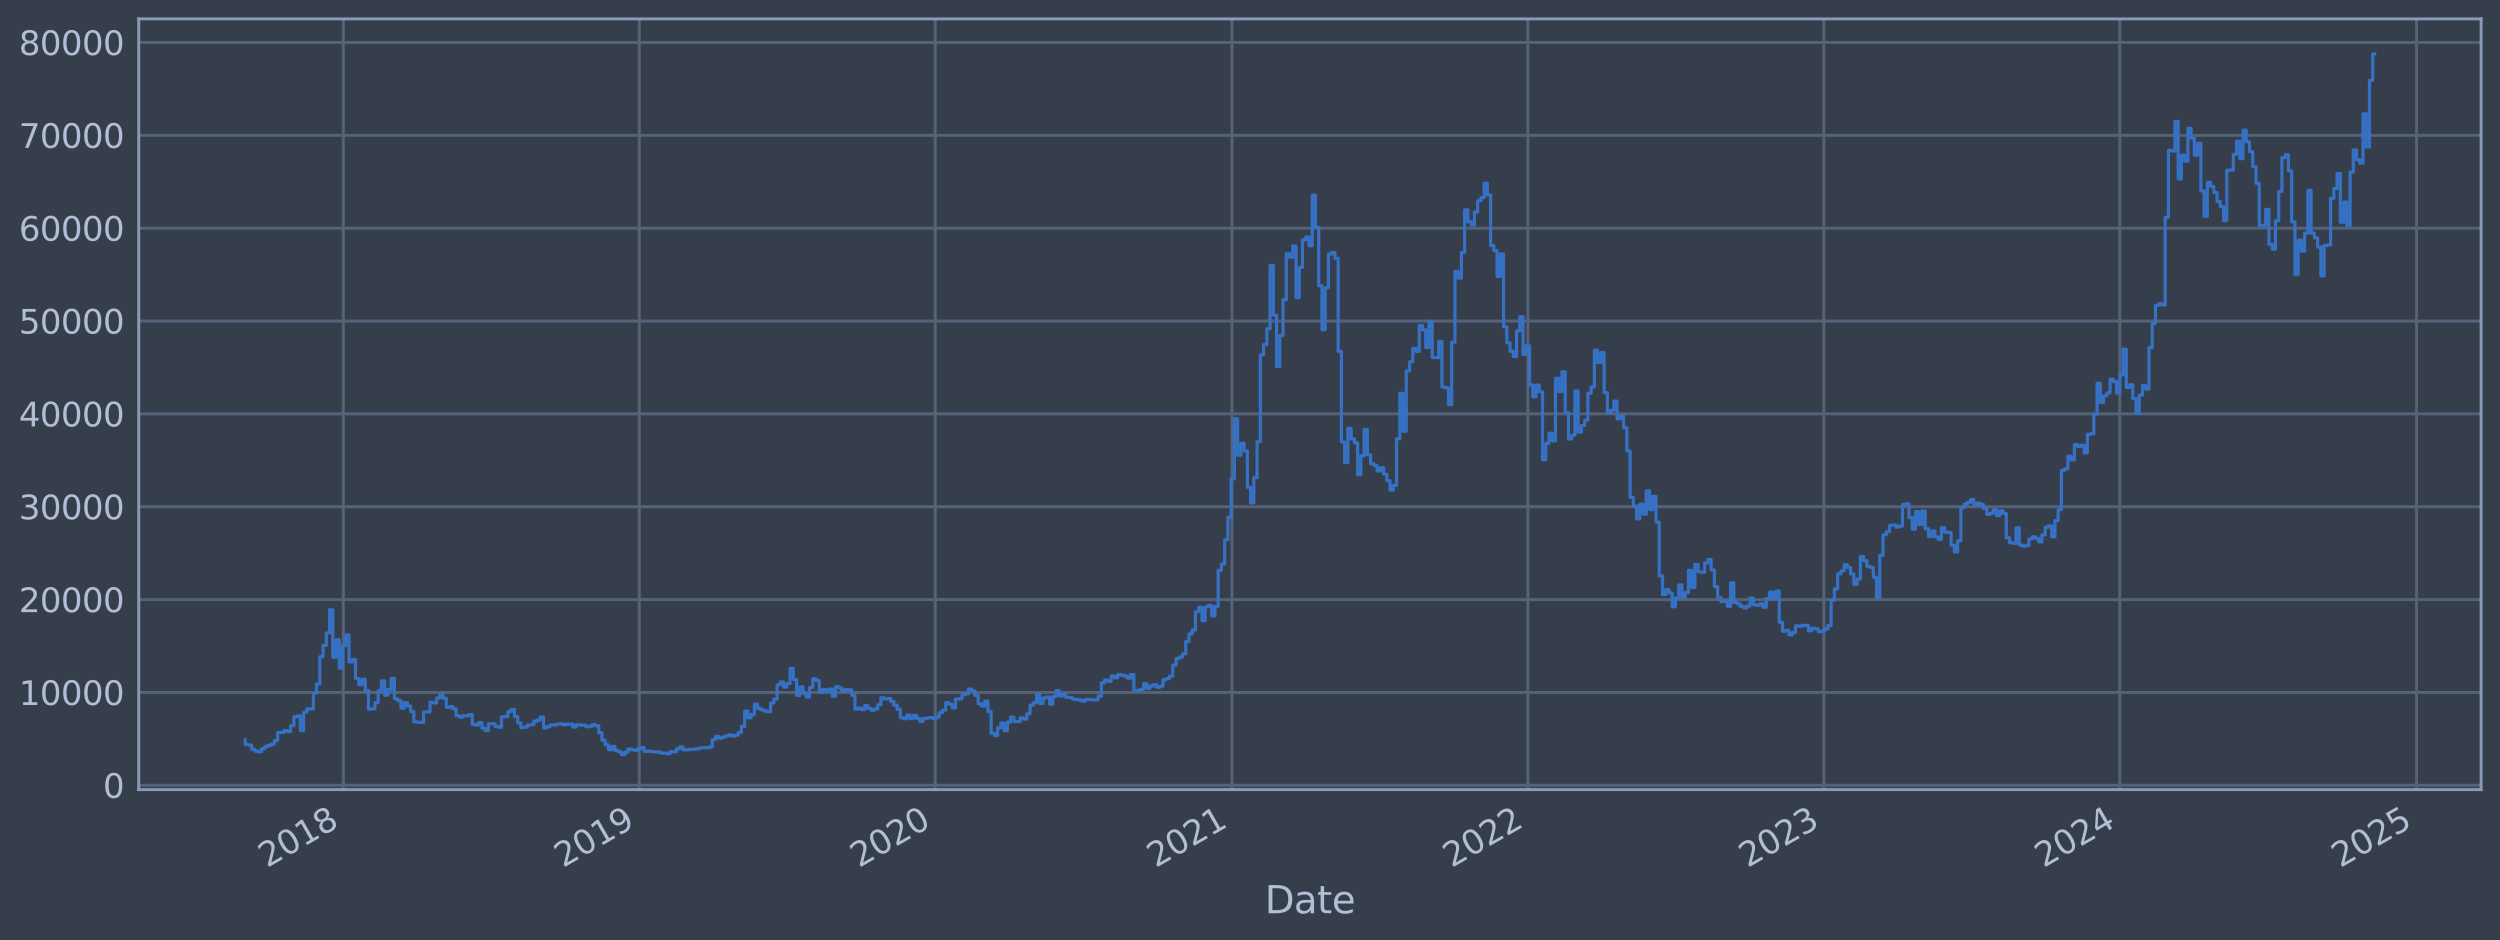 <?xml version="1.0" encoding="utf-8" standalone="no"?>
<!DOCTYPE svg PUBLIC "-//W3C//DTD SVG 1.1//EN"
  "http://www.w3.org/Graphics/SVG/1.1/DTD/svg11.dtd">
<svg xmlns:xlink="http://www.w3.org/1999/xlink" width="952.884pt" height="358.291pt" viewBox="0 0 952.884 358.291" xmlns="http://www.w3.org/2000/svg" version="1.1">
 <defs>
  <style type="text/css">*{stroke-linejoin: round; stroke-linecap: butt}</style>
 </defs>
 <g id="figure_1">
  <g id="patch_1">
   <path d="M 0 358.291 
L 952.884 358.291 
L 952.884 0 
L 0 0 
z
" style="fill: #373e4b"/>
  </g>
  <g id="axes_1">
   <g id="patch_2">
    <path d="M 52.884 300.96 
L 945.684 300.96 
L 945.684 7.2 
L 52.884 7.2 
z
" style="fill: #373e4b"/>
   </g>
   <g id="matplotlib.axis_1">
    <g id="xtick_1">
     <g id="line2d_1">
      <path d="M 130.859 300.96 
L 130.859 7.2 
" clip-path="url(#pc86395f9af)" style="fill: none; stroke: #546379; stroke-width: 1.12; stroke-linecap: square"/>
     </g>
     <g id="line2d_2"/>
     <g id="text_1">
      <!-- 2018 -->
      <g style="fill: #b1bed6" transform="translate(101.778 330.885) rotate(-30) scale(0.126 -0.126)">
       <defs>
        <path id="DejaVuSans-32" d="M 1228 531 
L 3431 531 
L 3431 0 
L 469 0 
L 469 531 
Q 828 903 1448 1529 
Q 2069 2156 2228 2338 
Q 2531 2678 2651 2914 
Q 2772 3150 2772 3378 
Q 2772 3750 2511 3984 
Q 2250 4219 1831 4219 
Q 1534 4219 1204 4116 
Q 875 4013 500 3803 
L 500 4441 
Q 881 4594 1212 4672 
Q 1544 4750 1819 4750 
Q 2544 4750 2975 4387 
Q 3406 4025 3406 3419 
Q 3406 3131 3298 2873 
Q 3191 2616 2906 2266 
Q 2828 2175 2409 1742 
Q 1991 1309 1228 531 
z
" transform="scale(0.016)"/>
        <path id="DejaVuSans-30" d="M 2034 4250 
Q 1547 4250 1301 3770 
Q 1056 3291 1056 2328 
Q 1056 1369 1301 889 
Q 1547 409 2034 409 
Q 2525 409 2770 889 
Q 3016 1369 3016 2328 
Q 3016 3291 2770 3770 
Q 2525 4250 2034 4250 
z
M 2034 4750 
Q 2819 4750 3233 4129 
Q 3647 3509 3647 2328 
Q 3647 1150 3233 529 
Q 2819 -91 2034 -91 
Q 1250 -91 836 529 
Q 422 1150 422 2328 
Q 422 3509 836 4129 
Q 1250 4750 2034 4750 
z
" transform="scale(0.016)"/>
        <path id="DejaVuSans-31" d="M 794 531 
L 1825 531 
L 1825 4091 
L 703 3866 
L 703 4441 
L 1819 4666 
L 2450 4666 
L 2450 531 
L 3481 531 
L 3481 0 
L 794 0 
L 794 531 
z
" transform="scale(0.016)"/>
        <path id="DejaVuSans-38" d="M 2034 2216 
Q 1584 2216 1326 1975 
Q 1069 1734 1069 1313 
Q 1069 891 1326 650 
Q 1584 409 2034 409 
Q 2484 409 2743 651 
Q 3003 894 3003 1313 
Q 3003 1734 2745 1975 
Q 2488 2216 2034 2216 
z
M 1403 2484 
Q 997 2584 770 2862 
Q 544 3141 544 3541 
Q 544 4100 942 4425 
Q 1341 4750 2034 4750 
Q 2731 4750 3128 4425 
Q 3525 4100 3525 3541 
Q 3525 3141 3298 2862 
Q 3072 2584 2669 2484 
Q 3125 2378 3379 2068 
Q 3634 1759 3634 1313 
Q 3634 634 3220 271 
Q 2806 -91 2034 -91 
Q 1263 -91 848 271 
Q 434 634 434 1313 
Q 434 1759 690 2068 
Q 947 2378 1403 2484 
z
M 1172 3481 
Q 1172 3119 1398 2916 
Q 1625 2713 2034 2713 
Q 2441 2713 2670 2916 
Q 2900 3119 2900 3481 
Q 2900 3844 2670 4047 
Q 2441 4250 2034 4250 
Q 1625 4250 1398 4047 
Q 1172 3844 1172 3481 
z
" transform="scale(0.016)"/>
       </defs>
       <use xlink:href="#DejaVuSans-32"/>
       <use xlink:href="#DejaVuSans-30" x="63.623"/>
       <use xlink:href="#DejaVuSans-31" x="127.246"/>
       <use xlink:href="#DejaVuSans-38" x="190.869"/>
      </g>
     </g>
    </g>
    <g id="xtick_2">
     <g id="line2d_3">
      <path d="M 243.658 300.96 
L 243.658 7.2 
" clip-path="url(#pc86395f9af)" style="fill: none; stroke: #546379; stroke-width: 1.12; stroke-linecap: square"/>
     </g>
     <g id="line2d_4"/>
     <g id="text_2">
      <!-- 2019 -->
      <g style="fill: #b1bed6" transform="translate(214.577 330.885) rotate(-30) scale(0.126 -0.126)">
       <defs>
        <path id="DejaVuSans-39" d="M 703 97 
L 703 672 
Q 941 559 1184 500 
Q 1428 441 1663 441 
Q 2288 441 2617 861 
Q 2947 1281 2994 2138 
Q 2813 1869 2534 1725 
Q 2256 1581 1919 1581 
Q 1219 1581 811 2004 
Q 403 2428 403 3163 
Q 403 3881 828 4315 
Q 1253 4750 1959 4750 
Q 2769 4750 3195 4129 
Q 3622 3509 3622 2328 
Q 3622 1225 3098 567 
Q 2575 -91 1691 -91 
Q 1453 -91 1209 -44 
Q 966 3 703 97 
z
M 1959 2075 
Q 2384 2075 2632 2365 
Q 2881 2656 2881 3163 
Q 2881 3666 2632 3958 
Q 2384 4250 1959 4250 
Q 1534 4250 1286 3958 
Q 1038 3666 1038 3163 
Q 1038 2656 1286 2365 
Q 1534 2075 1959 2075 
z
" transform="scale(0.016)"/>
       </defs>
       <use xlink:href="#DejaVuSans-32"/>
       <use xlink:href="#DejaVuSans-30" x="63.623"/>
       <use xlink:href="#DejaVuSans-31" x="127.246"/>
       <use xlink:href="#DejaVuSans-39" x="190.869"/>
      </g>
     </g>
    </g>
    <g id="xtick_3">
     <g id="line2d_5">
      <path d="M 356.457 300.96 
L 356.457 7.2 
" clip-path="url(#pc86395f9af)" style="fill: none; stroke: #546379; stroke-width: 1.12; stroke-linecap: square"/>
     </g>
     <g id="line2d_6"/>
     <g id="text_3">
      <!-- 2020 -->
      <g style="fill: #b1bed6" transform="translate(327.376 330.885) rotate(-30) scale(0.126 -0.126)">
       <use xlink:href="#DejaVuSans-32"/>
       <use xlink:href="#DejaVuSans-30" x="63.623"/>
       <use xlink:href="#DejaVuSans-32" x="127.246"/>
       <use xlink:href="#DejaVuSans-30" x="190.869"/>
      </g>
     </g>
    </g>
    <g id="xtick_4">
     <g id="line2d_7">
      <path d="M 469.565 300.96 
L 469.565 7.2 
" clip-path="url(#pc86395f9af)" style="fill: none; stroke: #546379; stroke-width: 1.12; stroke-linecap: square"/>
     </g>
     <g id="line2d_8"/>
     <g id="text_4">
      <!-- 2021 -->
      <g style="fill: #b1bed6" transform="translate(440.484 330.885) rotate(-30) scale(0.126 -0.126)">
       <use xlink:href="#DejaVuSans-32"/>
       <use xlink:href="#DejaVuSans-30" x="63.623"/>
       <use xlink:href="#DejaVuSans-32" x="127.246"/>
       <use xlink:href="#DejaVuSans-31" x="190.869"/>
      </g>
     </g>
    </g>
    <g id="xtick_5">
     <g id="line2d_9">
      <path d="M 582.364 300.96 
L 582.364 7.2 
" clip-path="url(#pc86395f9af)" style="fill: none; stroke: #546379; stroke-width: 1.12; stroke-linecap: square"/>
     </g>
     <g id="line2d_10"/>
     <g id="text_5">
      <!-- 2022 -->
      <g style="fill: #b1bed6" transform="translate(553.283 330.885) rotate(-30) scale(0.126 -0.126)">
       <use xlink:href="#DejaVuSans-32"/>
       <use xlink:href="#DejaVuSans-30" x="63.623"/>
       <use xlink:href="#DejaVuSans-32" x="127.246"/>
       <use xlink:href="#DejaVuSans-32" x="190.869"/>
      </g>
     </g>
    </g>
    <g id="xtick_6">
     <g id="line2d_11">
      <path d="M 695.163 300.96 
L 695.163 7.2 
" clip-path="url(#pc86395f9af)" style="fill: none; stroke: #546379; stroke-width: 1.12; stroke-linecap: square"/>
     </g>
     <g id="line2d_12"/>
     <g id="text_6">
      <!-- 2023 -->
      <g style="fill: #b1bed6" transform="translate(666.082 330.885) rotate(-30) scale(0.126 -0.126)">
       <defs>
        <path id="DejaVuSans-33" d="M 2597 2516 
Q 3050 2419 3304 2112 
Q 3559 1806 3559 1356 
Q 3559 666 3084 287 
Q 2609 -91 1734 -91 
Q 1441 -91 1130 -33 
Q 819 25 488 141 
L 488 750 
Q 750 597 1062 519 
Q 1375 441 1716 441 
Q 2309 441 2620 675 
Q 2931 909 2931 1356 
Q 2931 1769 2642 2001 
Q 2353 2234 1838 2234 
L 1294 2234 
L 1294 2753 
L 1863 2753 
Q 2328 2753 2575 2939 
Q 2822 3125 2822 3475 
Q 2822 3834 2567 4026 
Q 2313 4219 1838 4219 
Q 1578 4219 1281 4162 
Q 984 4106 628 3988 
L 628 4550 
Q 988 4650 1302 4700 
Q 1616 4750 1894 4750 
Q 2613 4750 3031 4423 
Q 3450 4097 3450 3541 
Q 3450 3153 3228 2886 
Q 3006 2619 2597 2516 
z
" transform="scale(0.016)"/>
       </defs>
       <use xlink:href="#DejaVuSans-32"/>
       <use xlink:href="#DejaVuSans-30" x="63.623"/>
       <use xlink:href="#DejaVuSans-32" x="127.246"/>
       <use xlink:href="#DejaVuSans-33" x="190.869"/>
      </g>
     </g>
    </g>
    <g id="xtick_7">
     <g id="line2d_13">
      <path d="M 807.962 300.96 
L 807.962 7.2 
" clip-path="url(#pc86395f9af)" style="fill: none; stroke: #546379; stroke-width: 1.12; stroke-linecap: square"/>
     </g>
     <g id="line2d_14"/>
     <g id="text_7">
      <!-- 2024 -->
      <g style="fill: #b1bed6" transform="translate(778.881 330.885) rotate(-30) scale(0.126 -0.126)">
       <defs>
        <path id="DejaVuSans-34" d="M 2419 4116 
L 825 1625 
L 2419 1625 
L 2419 4116 
z
M 2253 4666 
L 3047 4666 
L 3047 1625 
L 3713 1625 
L 3713 1100 
L 3047 1100 
L 3047 0 
L 2419 0 
L 2419 1100 
L 313 1100 
L 313 1709 
L 2253 4666 
z
" transform="scale(0.016)"/>
       </defs>
       <use xlink:href="#DejaVuSans-32"/>
       <use xlink:href="#DejaVuSans-30" x="63.623"/>
       <use xlink:href="#DejaVuSans-32" x="127.246"/>
       <use xlink:href="#DejaVuSans-34" x="190.869"/>
      </g>
     </g>
    </g>
    <g id="xtick_8">
     <g id="line2d_15">
      <path d="M 921.07 300.96 
L 921.07 7.2 
" clip-path="url(#pc86395f9af)" style="fill: none; stroke: #546379; stroke-width: 1.12; stroke-linecap: square"/>
     </g>
     <g id="line2d_16"/>
     <g id="text_8">
      <!-- 2025 -->
      <g style="fill: #b1bed6" transform="translate(891.989 330.885) rotate(-30) scale(0.126 -0.126)">
       <defs>
        <path id="DejaVuSans-35" d="M 691 4666 
L 3169 4666 
L 3169 4134 
L 1269 4134 
L 1269 2991 
Q 1406 3038 1543 3061 
Q 1681 3084 1819 3084 
Q 2600 3084 3056 2656 
Q 3513 2228 3513 1497 
Q 3513 744 3044 326 
Q 2575 -91 1722 -91 
Q 1428 -91 1123 -41 
Q 819 9 494 109 
L 494 744 
Q 775 591 1075 516 
Q 1375 441 1709 441 
Q 2250 441 2565 725 
Q 2881 1009 2881 1497 
Q 2881 1984 2565 2268 
Q 2250 2553 1709 2553 
Q 1456 2553 1204 2497 
Q 953 2441 691 2322 
L 691 4666 
z
" transform="scale(0.016)"/>
       </defs>
       <use xlink:href="#DejaVuSans-32"/>
       <use xlink:href="#DejaVuSans-30" x="63.623"/>
       <use xlink:href="#DejaVuSans-32" x="127.246"/>
       <use xlink:href="#DejaVuSans-35" x="190.869"/>
      </g>
     </g>
    </g>
    <g id="text_9">
     <!-- Date -->
     <g style="fill: #b1bed6" transform="translate(482.075 348.096) scale(0.144 -0.144)">
      <defs>
       <path id="DejaVuSans-44" d="M 1259 4147 
L 1259 519 
L 2022 519 
Q 2988 519 3436 956 
Q 3884 1394 3884 2338 
Q 3884 3275 3436 3711 
Q 2988 4147 2022 4147 
L 1259 4147 
z
M 628 4666 
L 1925 4666 
Q 3281 4666 3915 4102 
Q 4550 3538 4550 2338 
Q 4550 1131 3912 565 
Q 3275 0 1925 0 
L 628 0 
L 628 4666 
z
" transform="scale(0.016)"/>
       <path id="DejaVuSans-61" d="M 2194 1759 
Q 1497 1759 1228 1600 
Q 959 1441 959 1056 
Q 959 750 1161 570 
Q 1363 391 1709 391 
Q 2188 391 2477 730 
Q 2766 1069 2766 1631 
L 2766 1759 
L 2194 1759 
z
M 3341 1997 
L 3341 0 
L 2766 0 
L 2766 531 
Q 2569 213 2275 61 
Q 1981 -91 1556 -91 
Q 1019 -91 701 211 
Q 384 513 384 1019 
Q 384 1609 779 1909 
Q 1175 2209 1959 2209 
L 2766 2209 
L 2766 2266 
Q 2766 2663 2505 2880 
Q 2244 3097 1772 3097 
Q 1472 3097 1187 3025 
Q 903 2953 641 2809 
L 641 3341 
Q 956 3463 1253 3523 
Q 1550 3584 1831 3584 
Q 2591 3584 2966 3190 
Q 3341 2797 3341 1997 
z
" transform="scale(0.016)"/>
       <path id="DejaVuSans-74" d="M 1172 4494 
L 1172 3500 
L 2356 3500 
L 2356 3053 
L 1172 3053 
L 1172 1153 
Q 1172 725 1289 603 
Q 1406 481 1766 481 
L 2356 481 
L 2356 0 
L 1766 0 
Q 1100 0 847 248 
Q 594 497 594 1153 
L 594 3053 
L 172 3053 
L 172 3500 
L 594 3500 
L 594 4494 
L 1172 4494 
z
" transform="scale(0.016)"/>
       <path id="DejaVuSans-65" d="M 3597 1894 
L 3597 1613 
L 953 1613 
Q 991 1019 1311 708 
Q 1631 397 2203 397 
Q 2534 397 2845 478 
Q 3156 559 3463 722 
L 3463 178 
Q 3153 47 2828 -22 
Q 2503 -91 2169 -91 
Q 1331 -91 842 396 
Q 353 884 353 1716 
Q 353 2575 817 3079 
Q 1281 3584 2069 3584 
Q 2775 3584 3186 3129 
Q 3597 2675 3597 1894 
z
M 3022 2063 
Q 3016 2534 2758 2815 
Q 2500 3097 2075 3097 
Q 1594 3097 1305 2825 
Q 1016 2553 972 2059 
L 3022 2063 
z
" transform="scale(0.016)"/>
      </defs>
      <use xlink:href="#DejaVuSans-44"/>
      <use xlink:href="#DejaVuSans-61" x="77.002"/>
      <use xlink:href="#DejaVuSans-74" x="138.281"/>
      <use xlink:href="#DejaVuSans-65" x="177.49"/>
     </g>
    </g>
   </g>
   <g id="matplotlib.axis_2">
    <g id="ytick_1">
     <g id="line2d_17">
      <path d="M 52.884 299.315 
L 945.684 299.315 
" clip-path="url(#pc86395f9af)" style="fill: none; stroke: #546379; stroke-width: 1.12; stroke-linecap: square"/>
     </g>
     <g id="line2d_18"/>
     <g id="text_10">
      <!-- 0 -->
      <g style="fill: #b1bed6" transform="translate(39.267 304.102) scale(0.126 -0.126)">
       <use xlink:href="#DejaVuSans-30"/>
      </g>
     </g>
    </g>
    <g id="ytick_2">
     <g id="line2d_19">
      <path d="M 52.884 263.925 
L 945.684 263.925 
" clip-path="url(#pc86395f9af)" style="fill: none; stroke: #546379; stroke-width: 1.12; stroke-linecap: square"/>
     </g>
     <g id="line2d_20"/>
     <g id="text_11">
      <!-- 10000 -->
      <g style="fill: #b1bed6" transform="translate(7.2 268.712) scale(0.126 -0.126)">
       <use xlink:href="#DejaVuSans-31"/>
       <use xlink:href="#DejaVuSans-30" x="63.623"/>
       <use xlink:href="#DejaVuSans-30" x="127.246"/>
       <use xlink:href="#DejaVuSans-30" x="190.869"/>
       <use xlink:href="#DejaVuSans-30" x="254.492"/>
      </g>
     </g>
    </g>
    <g id="ytick_3">
     <g id="line2d_21">
      <path d="M 52.884 228.534 
L 945.684 228.534 
" clip-path="url(#pc86395f9af)" style="fill: none; stroke: #546379; stroke-width: 1.12; stroke-linecap: square"/>
     </g>
     <g id="line2d_22"/>
     <g id="text_12">
      <!-- 20000 -->
      <g style="fill: #b1bed6" transform="translate(7.2 233.321) scale(0.126 -0.126)">
       <use xlink:href="#DejaVuSans-32"/>
       <use xlink:href="#DejaVuSans-30" x="63.623"/>
       <use xlink:href="#DejaVuSans-30" x="127.246"/>
       <use xlink:href="#DejaVuSans-30" x="190.869"/>
       <use xlink:href="#DejaVuSans-30" x="254.492"/>
      </g>
     </g>
    </g>
    <g id="ytick_4">
     <g id="line2d_23">
      <path d="M 52.884 193.144 
L 945.684 193.144 
" clip-path="url(#pc86395f9af)" style="fill: none; stroke: #546379; stroke-width: 1.12; stroke-linecap: square"/>
     </g>
     <g id="line2d_24"/>
     <g id="text_13">
      <!-- 30000 -->
      <g style="fill: #b1bed6" transform="translate(7.2 197.931) scale(0.126 -0.126)">
       <use xlink:href="#DejaVuSans-33"/>
       <use xlink:href="#DejaVuSans-30" x="63.623"/>
       <use xlink:href="#DejaVuSans-30" x="127.246"/>
       <use xlink:href="#DejaVuSans-30" x="190.869"/>
       <use xlink:href="#DejaVuSans-30" x="254.492"/>
      </g>
     </g>
    </g>
    <g id="ytick_5">
     <g id="line2d_25">
      <path d="M 52.884 157.754 
L 945.684 157.754 
" clip-path="url(#pc86395f9af)" style="fill: none; stroke: #546379; stroke-width: 1.12; stroke-linecap: square"/>
     </g>
     <g id="line2d_26"/>
     <g id="text_14">
      <!-- 40000 -->
      <g style="fill: #b1bed6" transform="translate(7.2 162.541) scale(0.126 -0.126)">
       <use xlink:href="#DejaVuSans-34"/>
       <use xlink:href="#DejaVuSans-30" x="63.623"/>
       <use xlink:href="#DejaVuSans-30" x="127.246"/>
       <use xlink:href="#DejaVuSans-30" x="190.869"/>
       <use xlink:href="#DejaVuSans-30" x="254.492"/>
      </g>
     </g>
    </g>
    <g id="ytick_6">
     <g id="line2d_27">
      <path d="M 52.884 122.364 
L 945.684 122.364 
" clip-path="url(#pc86395f9af)" style="fill: none; stroke: #546379; stroke-width: 1.12; stroke-linecap: square"/>
     </g>
     <g id="line2d_28"/>
     <g id="text_15">
      <!-- 50000 -->
      <g style="fill: #b1bed6" transform="translate(7.2 127.151) scale(0.126 -0.126)">
       <use xlink:href="#DejaVuSans-35"/>
       <use xlink:href="#DejaVuSans-30" x="63.623"/>
       <use xlink:href="#DejaVuSans-30" x="127.246"/>
       <use xlink:href="#DejaVuSans-30" x="190.869"/>
       <use xlink:href="#DejaVuSans-30" x="254.492"/>
      </g>
     </g>
    </g>
    <g id="ytick_7">
     <g id="line2d_29">
      <path d="M 52.884 86.973 
L 945.684 86.973 
" clip-path="url(#pc86395f9af)" style="fill: none; stroke: #546379; stroke-width: 1.12; stroke-linecap: square"/>
     </g>
     <g id="line2d_30"/>
     <g id="text_16">
      <!-- 60000 -->
      <g style="fill: #b1bed6" transform="translate(7.2 91.76) scale(0.126 -0.126)">
       <defs>
        <path id="DejaVuSans-36" d="M 2113 2584 
Q 1688 2584 1439 2293 
Q 1191 2003 1191 1497 
Q 1191 994 1439 701 
Q 1688 409 2113 409 
Q 2538 409 2786 701 
Q 3034 994 3034 1497 
Q 3034 2003 2786 2293 
Q 2538 2584 2113 2584 
z
M 3366 4563 
L 3366 3988 
Q 3128 4100 2886 4159 
Q 2644 4219 2406 4219 
Q 1781 4219 1451 3797 
Q 1122 3375 1075 2522 
Q 1259 2794 1537 2939 
Q 1816 3084 2150 3084 
Q 2853 3084 3261 2657 
Q 3669 2231 3669 1497 
Q 3669 778 3244 343 
Q 2819 -91 2113 -91 
Q 1303 -91 875 529 
Q 447 1150 447 2328 
Q 447 3434 972 4092 
Q 1497 4750 2381 4750 
Q 2619 4750 2861 4703 
Q 3103 4656 3366 4563 
z
" transform="scale(0.016)"/>
       </defs>
       <use xlink:href="#DejaVuSans-36"/>
       <use xlink:href="#DejaVuSans-30" x="63.623"/>
       <use xlink:href="#DejaVuSans-30" x="127.246"/>
       <use xlink:href="#DejaVuSans-30" x="190.869"/>
       <use xlink:href="#DejaVuSans-30" x="254.492"/>
      </g>
     </g>
    </g>
    <g id="ytick_8">
     <g id="line2d_31">
      <path d="M 52.884 51.583 
L 945.684 51.583 
" clip-path="url(#pc86395f9af)" style="fill: none; stroke: #546379; stroke-width: 1.12; stroke-linecap: square"/>
     </g>
     <g id="line2d_32"/>
     <g id="text_17">
      <!-- 70000 -->
      <g style="fill: #b1bed6" transform="translate(7.2 56.37) scale(0.126 -0.126)">
       <defs>
        <path id="DejaVuSans-37" d="M 525 4666 
L 3525 4666 
L 3525 4397 
L 1831 0 
L 1172 0 
L 2766 4134 
L 525 4134 
L 525 4666 
z
" transform="scale(0.016)"/>
       </defs>
       <use xlink:href="#DejaVuSans-37"/>
       <use xlink:href="#DejaVuSans-30" x="63.623"/>
       <use xlink:href="#DejaVuSans-30" x="127.246"/>
       <use xlink:href="#DejaVuSans-30" x="190.869"/>
       <use xlink:href="#DejaVuSans-30" x="254.492"/>
      </g>
     </g>
    </g>
    <g id="ytick_9">
     <g id="line2d_33">
      <path d="M 52.884 16.193 
L 945.684 16.193 
" clip-path="url(#pc86395f9af)" style="fill: none; stroke: #546379; stroke-width: 1.12; stroke-linecap: square"/>
     </g>
     <g id="line2d_34"/>
     <g id="text_18">
      <!-- 80000 -->
      <g style="fill: #b1bed6" transform="translate(7.2 20.98) scale(0.126 -0.126)">
       <use xlink:href="#DejaVuSans-38"/>
       <use xlink:href="#DejaVuSans-30" x="63.623"/>
       <use xlink:href="#DejaVuSans-30" x="127.246"/>
       <use xlink:href="#DejaVuSans-30" x="190.869"/>
       <use xlink:href="#DejaVuSans-30" x="254.492"/>
      </g>
     </g>
    </g>
   </g>
   <g id="line2d_35">
    <path d="M 93.466 281.944 
L 93.466 283.796 
L 94.702 283.796 
L 94.702 283.988 
L 95.938 283.988 
L 95.938 285.636 
L 97.174 285.636 
L 97.174 286.296 
L 98.41 286.296 
L 98.41 286.571 
L 99.646 286.571 
L 99.646 285.399 
L 100.882 285.399 
L 100.882 284.577 
L 102.119 284.577 
L 102.119 284.067 
L 103.355 284.067 
L 103.355 283.603 
L 104.591 283.603 
L 104.591 282.249 
L 105.827 282.249 
L 105.827 279.172 
L 108.299 279.152 
L 108.299 278.432 
L 109.536 278.432 
L 109.536 278.895 
L 110.772 278.895 
L 110.772 276.608 
L 112.008 276.608 
L 112.008 273.246 
L 113.244 273.246 
L 113.244 272.884 
L 114.48 272.884 
L 114.48 278.47 
L 115.716 278.47 
L 115.716 271.467 
L 116.952 271.467 
L 116.952 270.143 
L 119.425 270.25 
L 119.425 264.211 
L 120.661 264.211 
L 120.661 260.694 
L 121.897 260.694 
L 121.897 250.321 
L 123.133 250.321 
L 123.133 245.985 
L 124.369 245.985 
L 124.369 241.246 
L 125.606 241.246 
L 125.606 232.385 
L 126.842 232.385 
L 126.842 250.559 
L 128.078 250.559 
L 128.078 243.83 
L 129.314 243.83 
L 129.314 254.679 
L 130.55 254.679 
L 130.55 246.091 
L 131.786 246.091 
L 131.786 242.008 
L 133.022 242.008 
L 133.022 252.297 
L 134.259 252.297 
L 134.259 251.346 
L 135.495 251.346 
L 135.495 258.593 
L 136.731 258.593 
L 136.731 260.982 
L 137.967 260.982 
L 137.967 258.859 
L 139.203 258.859 
L 139.203 263.203 
L 140.439 263.203 
L 140.439 270.287 
L 141.676 270.287 
L 141.676 270.135 
L 142.912 270.135 
L 142.912 267.833 
L 144.148 267.833 
L 144.148 263.293 
L 145.384 263.293 
L 145.384 259.515 
L 146.62 259.515 
L 146.62 264.987 
L 147.856 264.987 
L 147.856 262.749 
L 149.092 262.749 
L 149.092 258.556 
L 150.329 258.556 
L 150.329 266.315 
L 151.565 266.315 
L 151.565 267.003 
L 152.801 267.003 
L 152.801 269.948 
L 154.037 269.948 
L 154.037 267.782 
L 155.273 267.782 
L 155.273 269.114 
L 156.509 269.114 
L 156.509 271.177 
L 157.746 271.177 
L 157.746 275.152 
L 158.982 275.152 
L 158.982 275.297 
L 161.454 275.305 
L 161.454 271.373 
L 163.926 271.331 
L 163.926 267.709 
L 165.162 267.709 
L 165.162 267.923 
L 166.399 267.923 
L 166.399 266.054 
L 167.635 266.054 
L 167.635 264.797 
L 168.871 264.797 
L 168.871 266.157 
L 170.107 266.157 
L 170.107 269.598 
L 171.343 269.598 
L 171.343 269.335 
L 172.579 269.335 
L 172.579 270.146 
L 173.816 270.146 
L 173.816 272.73 
L 175.052 272.73 
L 175.052 273.322 
L 176.288 273.322 
L 176.288 272.809 
L 178.76 272.788 
L 178.76 272.363 
L 179.996 272.363 
L 179.996 276.124 
L 181.232 276.124 
L 181.232 276.351 
L 182.469 276.351 
L 182.469 275.388 
L 183.705 275.388 
L 183.705 277.525 
L 184.941 277.525 
L 184.941 278.512 
L 186.177 278.512 
L 186.177 275.864 
L 188.649 275.856 
L 188.649 276.915 
L 189.886 276.915 
L 189.886 277.2 
L 191.122 277.2 
L 191.122 273.228 
L 192.358 273.228 
L 192.358 273.102 
L 193.594 273.102 
L 193.594 271.216 
L 194.83 271.216 
L 194.83 270.396 
L 196.066 270.396 
L 196.066 273.074 
L 197.302 273.074 
L 197.302 275.539 
L 198.539 275.539 
L 198.539 277.274 
L 199.775 277.274 
L 199.775 277.123 
L 201.011 277.123 
L 201.011 276.359 
L 202.247 276.359 
L 202.247 276.219 
L 203.483 276.219 
L 203.483 274.891 
L 204.719 274.891 
L 204.719 274.475 
L 205.956 274.475 
L 205.956 273.27 
L 207.192 273.27 
L 207.192 277.429 
L 208.428 277.429 
L 208.428 276.927 
L 209.664 276.927 
L 209.664 276.32 
L 212.136 276.325 
L 212.136 276.016 
L 213.372 276.016 
L 213.372 275.856 
L 214.609 275.856 
L 214.609 276.236 
L 215.845 276.236 
L 215.845 276.051 
L 218.317 276.024 
L 218.317 277.142 
L 219.553 277.142 
L 219.553 276.277 
L 222.026 276.333 
L 222.026 276.41 
L 223.262 276.41 
L 223.262 277.013 
L 224.498 277.013 
L 224.498 276.802 
L 225.734 276.802 
L 225.734 276.181 
L 226.97 276.181 
L 226.97 276.635 
L 228.206 276.635 
L 228.206 279.288 
L 229.442 279.288 
L 229.442 282.155 
L 230.679 282.155 
L 230.679 283.909 
L 231.915 283.909 
L 231.915 285.766 
L 233.151 285.766 
L 233.151 284.493 
L 234.387 284.493 
L 234.387 286.061 
L 235.623 286.061 
L 235.623 286.615 
L 236.859 286.615 
L 236.859 287.607 
L 238.096 287.607 
L 238.096 286.728 
L 239.332 286.728 
L 239.332 285.513 
L 240.568 285.513 
L 240.568 285.79 
L 241.804 285.79 
L 241.804 285.971 
L 243.04 285.971 
L 243.04 285.402 
L 244.276 285.402 
L 244.276 284.905 
L 245.512 284.905 
L 245.512 286.411 
L 246.749 286.411 
L 246.749 286.282 
L 247.985 286.282 
L 247.985 286.483 
L 249.221 286.483 
L 249.221 286.619 
L 251.693 286.658 
L 251.693 287.034 
L 254.165 287.084 
L 254.165 287.301 
L 255.402 287.301 
L 255.402 286.47 
L 257.874 286.545 
L 257.874 285.419 
L 259.11 285.419 
L 259.11 284.665 
L 260.346 284.665 
L 260.346 285.749 
L 262.819 285.815 
L 262.819 285.559 
L 265.291 285.579 
L 265.291 285.383 
L 266.527 285.383 
L 266.527 285.056 
L 270.235 284.987 
L 270.235 284.755 
L 271.472 284.755 
L 271.472 281.934 
L 272.708 281.934 
L 272.708 280.669 
L 273.944 280.669 
L 273.944 281.362 
L 275.18 281.362 
L 275.18 280.924 
L 276.416 280.924 
L 276.416 280.525 
L 277.652 280.525 
L 277.652 280.083 
L 278.889 280.083 
L 278.889 280.553 
L 280.125 280.553 
L 280.125 280.239 
L 281.361 280.239 
L 281.361 279.197 
L 282.597 279.197 
L 282.597 276.849 
L 283.833 276.849 
L 283.833 271.028 
L 285.069 271.028 
L 285.069 273.604 
L 286.305 273.604 
L 286.305 272.326 
L 287.542 272.326 
L 287.542 268.368 
L 288.778 268.368 
L 288.778 270.038 
L 290.014 270.038 
L 290.014 270.525 
L 291.25 270.525 
L 291.25 271.009 
L 292.486 271.009 
L 292.486 271.294 
L 293.722 271.294 
L 293.722 267.961 
L 294.959 267.961 
L 294.959 266.467 
L 296.195 266.467 
L 296.195 261.042 
L 297.431 261.042 
L 297.431 259.915 
L 298.667 259.915 
L 298.667 261.876 
L 299.903 261.876 
L 299.903 260.544 
L 301.139 260.544 
L 301.139 254.77 
L 302.375 254.77 
L 302.375 259.008 
L 303.612 259.008 
L 303.612 265.077 
L 304.848 265.077 
L 304.848 261.846 
L 306.084 261.846 
L 306.084 264.366 
L 307.32 264.366 
L 307.32 265.689 
L 308.556 265.689 
L 308.556 262.05 
L 309.792 262.05 
L 309.792 258.737 
L 311.029 258.737 
L 311.029 259.387 
L 312.265 259.387 
L 312.265 263.864 
L 313.501 263.864 
L 313.501 262.801 
L 314.737 262.801 
L 314.737 263.528 
L 315.973 263.528 
L 315.973 262.649 
L 317.209 262.649 
L 317.209 265.418 
L 318.445 265.418 
L 318.445 261.726 
L 319.682 261.726 
L 319.682 262.2 
L 320.918 262.2 
L 320.918 263.361 
L 322.154 263.361 
L 322.154 262.826 
L 323.39 262.826 
L 323.39 262.948 
L 324.626 262.948 
L 324.626 265.045 
L 325.862 265.045 
L 325.862 270.316 
L 327.099 270.316 
L 327.099 269.86 
L 328.335 269.86 
L 328.335 270.48 
L 329.571 270.48 
L 329.571 268.922 
L 330.807 268.922 
L 330.807 269.998 
L 332.043 269.998 
L 332.043 270.731 
L 333.279 270.731 
L 333.279 270.215 
L 334.515 270.215 
L 334.515 268.643 
L 335.752 268.643 
L 335.752 265.93 
L 336.988 265.93 
L 336.988 266.398 
L 338.224 266.398 
L 338.224 266.248 
L 339.46 266.248 
L 339.46 267.332 
L 340.696 267.332 
L 340.696 268.765 
L 341.932 268.765 
L 341.932 270.38 
L 343.169 270.38 
L 343.169 273.528 
L 344.405 273.528 
L 344.405 273.962 
L 345.641 273.962 
L 345.641 272.568 
L 346.877 272.568 
L 346.877 273.859 
L 348.113 273.859 
L 348.113 272.693 
L 349.349 272.693 
L 349.349 273.872 
L 350.585 273.872 
L 350.585 274.968 
L 351.822 274.968 
L 351.822 273.869 
L 353.058 273.869 
L 353.058 273.654 
L 354.294 273.654 
L 354.294 273.476 
L 355.53 273.476 
L 355.53 273.92 
L 356.766 273.92 
L 356.766 273.297 
L 358.002 273.297 
L 358.002 271.647 
L 359.239 271.647 
L 359.239 270.63 
L 360.475 270.63 
L 360.475 267.816 
L 361.711 267.816 
L 361.711 268.446 
L 362.947 268.446 
L 362.947 269.844 
L 364.183 269.844 
L 364.183 266.473 
L 365.419 266.473 
L 365.419 266.35 
L 366.655 266.35 
L 366.655 264.789 
L 367.892 264.789 
L 367.892 264.438 
L 369.128 264.438 
L 369.128 262.62 
L 370.364 262.62 
L 370.364 263.285 
L 371.6 263.285 
L 371.6 265.094 
L 372.836 265.094 
L 372.836 268.223 
L 374.072 268.223 
L 374.072 269.112 
L 375.309 269.112 
L 375.309 267.225 
L 376.545 267.225 
L 376.545 271.243 
L 377.781 271.243 
L 377.781 279.464 
L 379.017 279.464 
L 379.017 280.354 
L 380.253 280.354 
L 380.253 277.409 
L 381.489 277.409 
L 381.489 275.609 
L 382.725 275.609 
L 382.725 278.486 
L 383.962 278.486 
L 383.962 275.217 
L 385.198 275.217 
L 385.198 273.327 
L 386.434 273.327 
L 386.434 274.99 
L 388.906 274.995 
L 388.906 273.624 
L 390.142 273.624 
L 390.142 274.078 
L 391.379 274.078 
L 391.379 272.067 
L 392.615 272.067 
L 392.615 268.777 
L 393.851 268.777 
L 393.851 267.867 
L 395.087 267.867 
L 395.087 264.555 
L 396.323 264.555 
L 396.323 268.12 
L 397.559 268.12 
L 397.559 266.099 
L 398.795 266.099 
L 398.795 265.656 
L 400.032 265.656 
L 400.032 268.416 
L 401.268 268.416 
L 401.268 265.449 
L 402.504 265.449 
L 402.504 263.202 
L 403.74 263.202 
L 403.74 265.256 
L 404.976 265.256 
L 404.976 264.72 
L 406.212 264.72 
L 406.212 265.788 
L 408.685 265.854 
L 408.685 266.456 
L 409.921 266.456 
L 409.921 266.611 
L 411.157 266.611 
L 411.157 266.808 
L 412.393 266.808 
L 412.393 267.207 
L 413.629 267.207 
L 413.629 266.557 
L 416.102 266.628 
L 416.102 266.779 
L 418.574 266.704 
L 418.574 265.294 
L 419.81 265.294 
L 419.81 260.235 
L 421.046 260.235 
L 421.046 259.168 
L 422.282 259.168 
L 422.282 259.698 
L 423.519 259.698 
L 423.519 257.669 
L 424.755 257.669 
L 424.755 258.357 
L 425.991 258.357 
L 425.991 257.151 
L 427.227 257.151 
L 427.227 257.321 
L 428.463 257.321 
L 428.463 257.682 
L 429.699 257.682 
L 429.699 258.493 
L 430.935 258.493 
L 430.935 257.118 
L 432.172 257.118 
L 432.172 263.36 
L 433.408 263.36 
L 433.408 263.118 
L 434.644 263.118 
L 434.644 262.754 
L 435.88 262.754 
L 435.88 260.584 
L 437.116 260.584 
L 437.116 262.401 
L 438.352 262.401 
L 438.352 261.473 
L 439.588 261.473 
L 439.588 260.949 
L 440.825 260.949 
L 440.825 261.972 
L 442.061 261.972 
L 442.061 261.551 
L 443.297 261.551 
L 443.297 259.053 
L 444.533 259.053 
L 444.533 258.603 
L 445.769 258.603 
L 445.769 257.702 
L 447.005 257.702 
L 447.005 253.504 
L 448.242 253.504 
L 448.242 251.002 
L 449.478 251.002 
L 449.478 250.44 
L 450.714 250.44 
L 450.714 249.218 
L 451.95 249.218 
L 451.95 244.493 
L 453.186 244.493 
L 453.186 241.644 
L 454.422 241.644 
L 454.422 240.124 
L 455.658 240.124 
L 455.658 233.179 
L 456.895 233.179 
L 456.895 231.463 
L 458.131 231.463 
L 458.131 236.559 
L 459.367 236.559 
L 459.367 231.27 
L 460.603 231.27 
L 460.603 230.737 
L 461.839 230.737 
L 461.839 234.736 
L 463.075 234.736 
L 463.075 231.094 
L 464.312 231.094 
L 464.312 217.384 
L 465.548 217.384 
L 465.548 214.998 
L 466.784 214.998 
L 466.784 205.732 
L 468.02 205.732 
L 468.02 197.191 
L 469.256 197.191 
L 469.256 182.524 
L 470.492 182.524 
L 470.492 159.573 
L 471.728 159.573 
L 471.728 173.52 
L 472.965 173.52 
L 472.965 168.978 
L 474.201 168.978 
L 474.201 171.839 
L 475.437 171.839 
L 475.437 185.713 
L 476.673 185.713 
L 476.673 191.661 
L 477.909 191.661 
L 477.909 182.044 
L 479.145 182.044 
L 479.145 168.363 
L 480.382 168.363 
L 480.382 135.23 
L 481.618 135.23 
L 481.618 131.312 
L 482.854 131.312 
L 482.854 125.336 
L 484.09 125.336 
L 484.09 101.125 
L 485.326 101.125 
L 485.326 120.152 
L 486.562 120.152 
L 486.562 139.656 
L 487.798 139.656 
L 487.798 127.853 
L 489.035 127.853 
L 489.035 114.226 
L 490.271 114.226 
L 490.271 96.694 
L 491.507 96.694 
L 491.507 98.042 
L 492.743 98.042 
L 492.743 93.748 
L 493.979 93.748 
L 493.979 113.487 
L 495.215 113.487 
L 495.215 101.895 
L 496.452 101.895 
L 496.452 91.443 
L 497.688 91.443 
L 497.688 90.321 
L 498.924 90.321 
L 498.924 93.688 
L 500.16 93.688 
L 500.16 74.394 
L 501.396 74.394 
L 501.396 86.665 
L 502.632 86.665 
L 502.632 108.884 
L 503.868 108.884 
L 503.868 125.635 
L 505.105 125.635 
L 505.105 109.679 
L 506.341 109.679 
L 506.341 96.835 
L 507.577 96.835 
L 507.577 96.245 
L 508.813 96.245 
L 508.813 98.475 
L 510.049 98.475 
L 510.049 133.913 
L 511.285 133.913 
L 511.285 168.497 
L 512.522 168.497 
L 512.522 176.318 
L 513.758 176.318 
L 513.758 163.256 
L 514.994 163.256 
L 514.994 167.272 
L 516.23 167.272 
L 516.23 168.776 
L 517.466 168.776 
L 517.466 180.934 
L 518.702 180.934 
L 518.702 173.697 
L 519.938 173.697 
L 519.938 163.682 
L 521.175 163.682 
L 521.175 173.353 
L 522.411 173.353 
L 522.411 176.725 
L 523.647 176.725 
L 523.647 177.372 
L 524.883 177.372 
L 524.883 179.495 
L 526.119 179.495 
L 526.119 178.241 
L 527.355 178.241 
L 527.355 180.702 
L 528.592 180.702 
L 528.592 183.183 
L 529.828 183.183 
L 529.828 186.832 
L 531.064 186.832 
L 531.064 185.012 
L 532.3 185.012 
L 532.3 167.245 
L 533.536 167.245 
L 533.536 149.918 
L 534.772 149.918 
L 534.772 164.343 
L 536.008 164.343 
L 536.008 141.354 
L 537.245 141.354 
L 537.245 137.895 
L 538.481 137.895 
L 538.481 132.781 
L 539.717 132.781 
L 539.717 133.92 
L 540.953 133.92 
L 540.953 124.05 
L 542.189 124.05 
L 542.189 125.701 
L 543.425 125.701 
L 543.425 132.429 
L 544.662 132.429 
L 544.662 122.55 
L 545.898 122.55 
L 545.898 136.242 
L 548.37 136.31 
L 548.37 130.202 
L 549.606 130.202 
L 549.606 147.485 
L 550.842 147.485 
L 550.842 147.789 
L 552.078 147.789 
L 552.078 154.175 
L 553.315 154.175 
L 553.315 130.407 
L 554.551 130.407 
L 554.551 103.452 
L 555.787 103.452 
L 555.787 105.993 
L 557.023 105.993 
L 557.023 96.183 
L 558.259 96.183 
L 558.259 79.996 
L 559.495 79.996 
L 559.495 84.506 
L 560.732 84.506 
L 560.732 85.752 
L 561.968 85.752 
L 561.968 80.846 
L 563.204 80.846 
L 563.204 76.516 
L 564.44 76.516 
L 564.44 75.319 
L 565.676 75.319 
L 565.676 69.849 
L 566.912 69.849 
L 566.912 74.289 
L 568.148 74.289 
L 568.148 93.581 
L 569.385 93.581 
L 569.385 95.544 
L 570.621 95.544 
L 570.621 105.372 
L 571.857 105.372 
L 571.857 96.777 
L 573.093 96.777 
L 573.093 124.556 
L 574.329 124.556 
L 574.329 130.646 
L 575.565 130.646 
L 575.565 133.84 
L 576.802 133.84 
L 576.802 135.906 
L 578.038 135.906 
L 578.038 126.134 
L 579.274 126.134 
L 579.274 120.697 
L 580.51 120.697 
L 580.51 135.073 
L 581.746 135.073 
L 581.746 131.82 
L 582.982 131.82 
L 582.982 146.71 
L 584.218 146.71 
L 584.218 151.21 
L 585.455 151.21 
L 585.455 146.785 
L 586.691 146.785 
L 586.691 149.326 
L 587.927 149.326 
L 587.927 175.196 
L 589.163 175.196 
L 589.163 168.996 
L 590.399 168.996 
L 590.399 165.12 
L 591.635 165.12 
L 591.635 168.044 
L 592.872 168.044 
L 592.872 144.185 
L 594.108 144.185 
L 594.108 149.256 
L 595.344 149.256 
L 595.344 141.7 
L 596.58 141.7 
L 596.58 157.347 
L 597.816 157.347 
L 597.816 167.339 
L 599.052 167.339 
L 599.052 165.877 
L 600.288 165.877 
L 600.288 149.032 
L 601.525 149.032 
L 601.525 164.717 
L 602.761 164.717 
L 602.761 162.209 
L 603.997 162.209 
L 603.997 160.157 
L 605.233 160.157 
L 605.233 149.889 
L 606.469 149.889 
L 606.469 147.473 
L 607.705 147.473 
L 607.705 133.481 
L 608.941 133.481 
L 608.941 138.15 
L 610.178 138.15 
L 610.178 134.356 
L 611.414 134.356 
L 611.414 149.689 
L 612.65 149.689 
L 612.65 157.392 
L 613.886 157.392 
L 613.886 156.378 
L 615.122 156.378 
L 615.122 152.885 
L 616.358 152.885 
L 616.358 159.645 
L 617.595 159.645 
L 617.595 158.568 
L 618.831 158.568 
L 618.831 163.025 
L 620.067 163.025 
L 620.067 171.864 
L 621.303 171.864 
L 621.303 189.591 
L 622.539 189.591 
L 622.539 192.88 
L 623.775 192.88 
L 623.775 197.812 
L 625.011 197.812 
L 625.011 192.157 
L 626.248 192.157 
L 626.248 195.997 
L 627.484 195.997 
L 627.484 187.073 
L 628.72 187.073 
L 628.72 194.27 
L 629.956 194.27 
L 629.956 189.188 
L 631.192 189.188 
L 631.192 199.003 
L 632.428 199.003 
L 632.428 219.507 
L 633.665 219.507 
L 633.665 226.622 
L 634.901 226.622 
L 634.901 224.683 
L 636.137 224.683 
L 636.137 226.049 
L 637.373 226.049 
L 637.373 231.271 
L 638.609 231.271 
L 638.609 227.891 
L 639.845 227.891 
L 639.845 222.933 
L 641.081 222.933 
L 641.081 227.743 
L 642.318 227.743 
L 642.318 225.794 
L 643.554 225.794 
L 643.554 217.372 
L 644.79 217.372 
L 644.79 223.931 
L 646.026 223.931 
L 646.026 215.114 
L 647.262 215.114 
L 647.262 217.982 
L 648.498 217.982 
L 648.498 218.104 
L 649.735 218.104 
L 649.735 214.52 
L 650.971 214.52 
L 650.971 213.264 
L 652.207 213.264 
L 652.207 217.231 
L 653.443 217.231 
L 653.443 223.569 
L 654.679 223.569 
L 654.679 227.709 
L 655.915 227.709 
L 655.915 229.267 
L 657.151 229.267 
L 657.151 229.118 
L 658.388 229.118 
L 658.388 231.082 
L 659.624 231.082 
L 659.624 222.183 
L 660.86 222.183 
L 660.86 229.615 
L 662.096 229.615 
L 662.096 230.154 
L 663.332 230.154 
L 663.332 231.08 
L 664.568 231.08 
L 664.568 231.702 
L 665.805 231.702 
L 665.805 230.96 
L 667.041 230.96 
L 667.041 227.94 
L 668.277 227.94 
L 668.277 230.509 
L 669.513 230.509 
L 669.513 230.717 
L 670.749 230.717 
L 670.749 230.13 
L 671.985 230.13 
L 671.985 231.467 
L 673.221 231.467 
L 673.221 228.176 
L 674.458 228.176 
L 674.458 225.646 
L 675.694 225.646 
L 675.694 227.989 
L 676.93 227.989 
L 676.93 225.277 
L 678.166 225.277 
L 678.166 237.204 
L 679.402 237.204 
L 679.402 240.61 
L 680.638 240.61 
L 680.638 240.272 
L 681.875 240.272 
L 681.875 242.001 
L 683.111 242.001 
L 683.111 241.086 
L 684.347 241.086 
L 684.347 238.548 
L 685.583 238.548 
L 685.583 238.735 
L 686.819 238.735 
L 686.819 238.321 
L 689.291 238.419 
L 689.291 240.434 
L 690.528 240.434 
L 690.528 239.489 
L 691.764 239.489 
L 691.764 239.724 
L 693 239.724 
L 693 240.782 
L 694.236 240.782 
L 694.236 240.518 
L 695.472 240.518 
L 695.472 239.766 
L 696.708 239.766 
L 696.708 238.472 
L 697.945 238.472 
L 697.945 228.77 
L 699.181 228.77 
L 699.181 224.481 
L 700.417 224.481 
L 700.417 218.722 
L 701.653 218.722 
L 701.653 217.6 
L 702.889 217.6 
L 702.889 215.242 
L 704.125 215.242 
L 704.125 216.309 
L 705.361 216.309 
L 705.361 218.753 
L 706.598 218.753 
L 706.598 222.735 
L 707.834 222.735 
L 707.834 220.707 
L 709.07 220.707 
L 709.07 212.106 
L 710.306 212.106 
L 710.306 213.721 
L 711.542 213.721 
L 711.542 215.924 
L 712.778 215.924 
L 712.778 216.263 
L 714.015 216.263 
L 714.015 220.003 
L 715.251 220.003 
L 715.251 227.739 
L 716.487 227.739 
L 716.487 211.662 
L 717.723 211.662 
L 717.723 203.848 
L 718.959 203.848 
L 718.959 202.677 
L 720.195 202.677 
L 720.195 200.223 
L 721.431 200.223 
L 721.431 200.105 
L 722.668 200.105 
L 722.668 200.922 
L 723.904 200.922 
L 723.904 200.486 
L 725.14 200.486 
L 725.14 192.312 
L 726.376 192.312 
L 726.376 192.014 
L 727.612 192.014 
L 727.612 197.286 
L 728.848 197.286 
L 728.848 201.671 
L 730.085 201.671 
L 730.085 194.983 
L 731.321 194.983 
L 731.321 199.915 
L 732.557 199.915 
L 732.557 194.788 
L 733.793 194.788 
L 733.793 201.496 
L 735.029 201.496 
L 735.029 204.519 
L 736.265 204.519 
L 736.265 202.352 
L 737.501 202.352 
L 737.501 204.623 
L 738.738 204.623 
L 738.738 205.611 
L 739.974 205.611 
L 739.974 201.126 
L 741.21 201.126 
L 741.21 202.87 
L 743.682 202.899 
L 743.682 207.821 
L 744.918 207.821 
L 744.918 210.39 
L 746.155 210.39 
L 746.155 206.107 
L 747.391 206.107 
L 747.391 193.485 
L 748.627 193.485 
L 748.627 192.2 
L 749.863 192.2 
L 749.863 191.475 
L 751.099 191.475 
L 751.099 190.402 
L 752.335 190.402 
L 752.335 192.385 
L 753.571 192.385 
L 753.571 191.758 
L 754.808 191.758 
L 754.808 192.294 
L 756.044 192.294 
L 756.044 193.844 
L 757.28 193.844 
L 757.28 196.052 
L 758.516 196.052 
L 758.516 195.564 
L 759.752 195.564 
L 759.752 194.264 
L 760.988 194.264 
L 760.988 196.513 
L 762.225 196.513 
L 762.225 194.681 
L 763.461 194.681 
L 763.461 195.679 
L 764.697 195.679 
L 764.697 204.957 
L 765.933 204.957 
L 765.933 206.863 
L 767.169 206.863 
L 767.169 207.125 
L 768.405 207.125 
L 768.405 201.173 
L 769.641 201.173 
L 769.641 207.763 
L 770.878 207.763 
L 770.878 208.173 
L 772.114 208.173 
L 772.114 207.892 
L 773.35 207.892 
L 773.35 205.403 
L 774.586 205.403 
L 774.586 204.597 
L 775.822 204.597 
L 775.822 205.241 
L 777.058 205.241 
L 777.058 206.547 
L 778.294 206.547 
L 778.294 203.866 
L 779.531 203.866 
L 779.531 200.939 
L 780.767 200.939 
L 780.767 200.444 
L 782.003 200.444 
L 782.003 204.615 
L 783.239 204.615 
L 783.239 198.391 
L 784.475 198.391 
L 784.475 194.267 
L 785.711 194.267 
L 785.711 179.332 
L 786.948 179.332 
L 786.948 178.667 
L 788.184 178.667 
L 788.184 173.89 
L 789.42 173.89 
L 789.42 175.278 
L 790.656 175.278 
L 790.656 169.446 
L 791.892 169.446 
L 791.892 170.15 
L 793.128 170.15 
L 793.128 169.701 
L 794.364 169.701 
L 794.364 172.586 
L 795.601 172.586 
L 795.601 165.536 
L 796.837 165.536 
L 796.837 165.301 
L 798.073 165.301 
L 798.073 157.839 
L 799.309 157.839 
L 799.309 146.08 
L 800.545 146.08 
L 800.545 153.371 
L 801.781 153.371 
L 801.781 150.907 
L 803.018 150.907 
L 803.018 149.746 
L 804.254 149.746 
L 804.254 144.51 
L 805.49 144.51 
L 805.49 145.471 
L 806.726 145.471 
L 806.726 149.792 
L 807.962 149.792 
L 807.962 142.925 
L 809.198 142.925 
L 809.198 133.078 
L 810.434 133.078 
L 810.434 147.689 
L 811.671 147.689 
L 811.671 146.668 
L 812.907 146.668 
L 812.907 151.881 
L 814.143 151.881 
L 814.143 157.511 
L 815.379 157.511 
L 815.379 150.567 
L 816.615 150.567 
L 816.615 146.92 
L 817.851 146.92 
L 817.851 148.364 
L 819.088 148.364 
L 819.088 132.505 
L 820.324 132.505 
L 820.324 123.286 
L 821.56 123.286 
L 821.56 116.399 
L 822.796 116.399 
L 822.796 115.771 
L 824.032 115.771 
L 824.032 116.249 
L 825.268 116.249 
L 825.268 82.824 
L 826.504 82.824 
L 826.504 57.325 
L 827.741 57.325 
L 827.741 57.575 
L 828.977 57.575 
L 828.977 46.313 
L 830.213 46.313 
L 830.213 68.204 
L 831.449 68.204 
L 831.449 59.167 
L 832.685 59.167 
L 832.685 61.399 
L 833.921 61.399 
L 833.921 48.912 
L 835.158 48.912 
L 835.158 52.64 
L 836.394 52.64 
L 836.394 59.166 
L 837.63 59.166 
L 837.63 54.62 
L 838.866 54.62 
L 838.866 72.747 
L 840.102 72.747 
L 840.102 82.442 
L 841.338 82.442 
L 841.338 69.456 
L 842.574 69.456 
L 842.574 71.096 
L 843.811 71.096 
L 843.811 73.409 
L 845.047 73.409 
L 845.047 76.762 
L 846.283 76.762 
L 846.283 78.751 
L 847.519 78.751 
L 847.519 84.122 
L 848.755 84.122 
L 848.755 64.893 
L 851.228 64.798 
L 851.228 58.866 
L 852.464 58.866 
L 852.464 53.798 
L 853.7 53.798 
L 853.7 60.484 
L 854.936 60.484 
L 854.936 49.625 
L 856.172 49.625 
L 856.172 54.068 
L 857.408 54.068 
L 857.408 57.813 
L 858.644 57.813 
L 858.644 63.485 
L 859.881 63.485 
L 859.881 69.879 
L 861.117 69.879 
L 861.117 85.984 
L 862.353 85.984 
L 862.353 85.856 
L 863.589 85.856 
L 863.589 79.795 
L 864.825 79.795 
L 864.825 93.113 
L 866.061 93.113 
L 866.061 94.961 
L 867.298 94.961 
L 867.298 84.149 
L 868.534 84.149 
L 868.534 72.928 
L 869.77 72.928 
L 869.77 60.086 
L 871.006 60.086 
L 871.006 58.962 
L 872.242 58.962 
L 872.242 65.102 
L 873.478 65.102 
L 873.478 84.579 
L 874.714 84.579 
L 874.714 104.55 
L 875.951 104.55 
L 875.951 91.514 
L 877.187 91.514 
L 877.187 95.738 
L 878.423 95.738 
L 878.423 88.828 
L 879.659 88.828 
L 879.659 72.527 
L 880.895 72.527 
L 880.895 88.86 
L 882.131 88.86 
L 882.131 90.622 
L 883.368 90.622 
L 883.368 94.169 
L 884.604 94.169 
L 884.604 105.174 
L 885.84 105.174 
L 885.84 93.568 
L 887.076 93.568 
L 887.076 93.361 
L 888.312 93.361 
L 888.312 75.602 
L 889.548 75.602 
L 889.548 71.83 
L 890.784 71.83 
L 890.784 66.134 
L 892.021 66.134 
L 892.021 84.71 
L 893.257 84.71 
L 893.257 77.011 
L 894.493 77.011 
L 894.493 86.021 
L 895.729 86.021 
L 895.729 65.567 
L 896.965 65.567 
L 896.965 57.153 
L 898.201 57.153 
L 898.201 60.897 
L 899.438 60.897 
L 899.438 62.134 
L 900.674 62.134 
L 900.674 43.338 
L 901.91 43.338 
L 901.91 56.027 
L 903.146 56.027 
L 903.146 30.61 
L 904.382 30.61 
L 904.382 20.553 
L 905.102 20.553 
L 905.102 20.553 
" clip-path="url(#pc86395f9af)" style="fill: none; stroke: #3572c6; stroke-width: 1.2; stroke-linecap: square"/>
   </g>
   <g id="patch_3">
    <path d="M 52.884 300.96 
L 52.884 7.2 
" style="fill: none; stroke: #899ab8; stroke-width: 1.12; stroke-linejoin: miter; stroke-linecap: square"/>
   </g>
   <g id="patch_4">
    <path d="M 945.684 300.96 
L 945.684 7.2 
" style="fill: none; stroke: #899ab8; stroke-width: 1.12; stroke-linejoin: miter; stroke-linecap: square"/>
   </g>
   <g id="patch_5">
    <path d="M 52.884 300.96 
L 945.684 300.96 
" style="fill: none; stroke: #899ab8; stroke-width: 1.12; stroke-linejoin: miter; stroke-linecap: square"/>
   </g>
   <g id="patch_6">
    <path d="M 52.884 7.2 
L 945.684 7.2 
" style="fill: none; stroke: #899ab8; stroke-width: 1.12; stroke-linejoin: miter; stroke-linecap: square"/>
   </g>
  </g>
 </g>
 <defs>
  <clipPath id="pc86395f9af">
   <rect x="52.884" y="7.2" width="892.8" height="293.76"/>
  </clipPath>
 </defs>
</svg>
